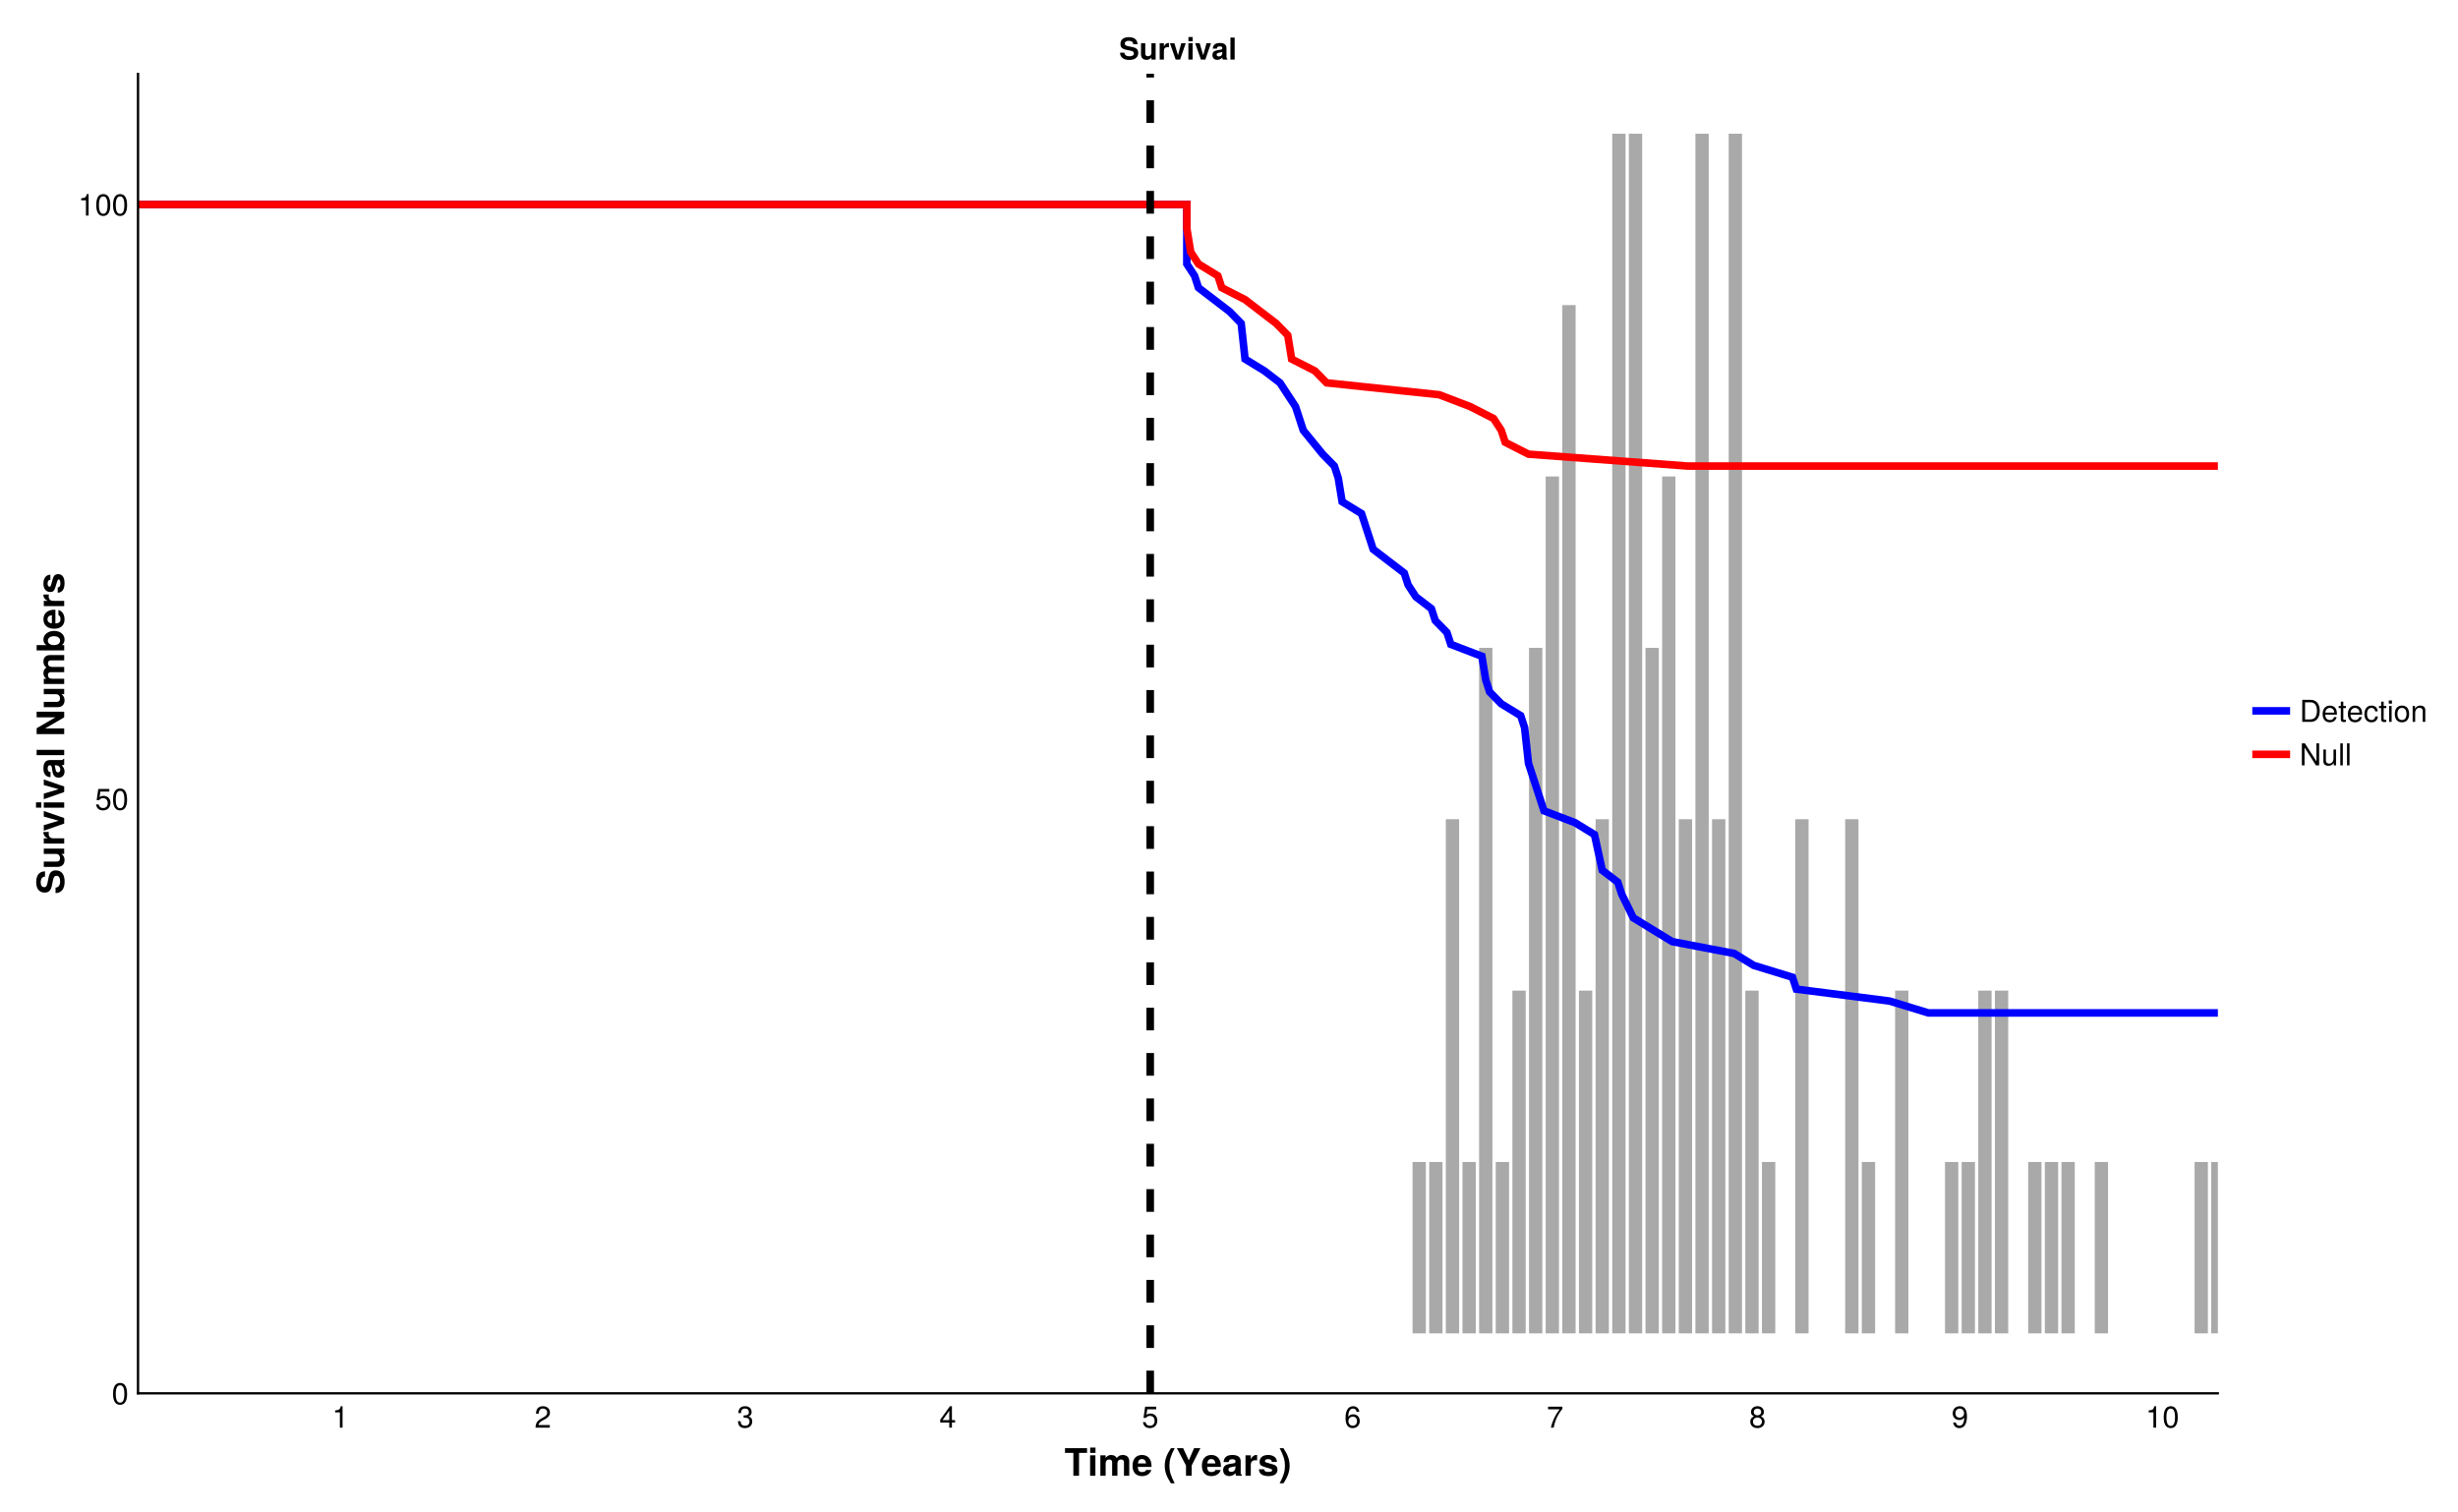<?xml version="1.0" encoding="UTF-8"?>
<svg xmlns="http://www.w3.org/2000/svg" xmlns:xlink="http://www.w3.org/1999/xlink" width="1300" height="800" viewBox="0 0 1300 800">
<defs>
<g>
<g id="glyph-0-0-410010c7">
<path d="M 11.953 -12.078 C 11.953 -12.078 7.703 -12.078 7.703 -12.078 C 7.703 -12.078 7.703 0 7.703 0 C 7.703 0 4.703 0 4.703 0 C 4.703 0 4.703 -12.078 4.703 -12.078 C 4.703 -12.078 0.281 -12.078 0.281 -12.078 C 0.281 -12.078 0.281 -14.578 0.281 -14.578 C 0.281 -14.578 11.953 -14.578 11.953 -14.578 C 11.953 -14.578 11.953 -12.078 11.953 -12.078 Z M 11.953 -12.078 "/>
</g>
<g id="glyph-0-1-410010c7">
<path d="M 4.141 0 C 4.141 0 1.344 0 1.344 0 C 1.344 0 1.344 -10.797 1.344 -10.797 C 1.344 -10.797 4.141 -10.797 4.141 -10.797 C 4.141 -10.797 4.141 0 4.141 0 Z M 4.188 -12.094 C 4.188 -12.094 1.375 -12.094 1.375 -12.094 C 1.375 -12.094 1.375 -14.906 1.375 -14.906 C 1.375 -14.906 4.188 -14.906 4.188 -14.906 C 4.188 -14.906 4.188 -12.094 4.188 -12.094 Z M 4.188 -12.094 "/>
</g>
<g id="glyph-0-2-410010c7">
<path d="M 16.484 0 C 16.484 0 13.688 0 13.688 0 C 13.688 0 13.688 -7.203 13.688 -7.203 C 13.688 -8.062 13.094 -8.594 12.156 -8.594 C 10.953 -8.594 10.234 -7.797 10.234 -6.484 C 10.234 -6.484 10.234 0 10.234 0 C 10.234 0 7.438 0 7.438 0 C 7.438 0 7.438 -7.203 7.438 -7.203 C 7.438 -8.062 6.859 -8.594 5.922 -8.594 C 4.719 -8.594 4 -7.797 4 -6.484 C 4 -6.484 4 0 4 0 C 4 0 1.203 0 1.203 0 C 1.203 0 1.203 -10.797 1.203 -10.797 C 1.203 -10.797 3.984 -10.797 3.984 -10.797 C 3.984 -10.797 3.984 -9.453 3.984 -9.453 C 4.906 -10.562 5.703 -10.984 6.938 -10.984 C 8.281 -10.984 9.359 -10.406 9.875 -9.375 C 10.719 -10.5 11.688 -10.984 13.047 -10.984 C 15.203 -10.984 16.484 -9.734 16.484 -7.641 C 16.484 -7.641 16.484 0 16.484 0 Z M 16.484 0 "/>
</g>
<g id="glyph-0-3-410010c7">
<path d="M 10.5 -5 C 10.5 -5 10.484 -4.656 10.484 -4.656 C 10.484 -4.656 3.234 -4.656 3.234 -4.656 C 3.312 -2.562 4.156 -1.953 5.484 -1.953 C 6.5 -1.953 7.375 -2.266 7.625 -3.047 C 7.625 -3.047 10.375 -3.047 10.375 -3.047 C 9.766 -0.922 7.797 0.188 5.375 0.188 C 2.312 0.188 0.438 -1.797 0.438 -5.266 C 0.438 -8.875 2.344 -10.984 5.438 -10.984 C 8.625 -10.984 10.5 -8.719 10.5 -5 Z M 7.578 -6.516 C 7.438 -8.062 6.594 -8.844 5.406 -8.844 C 4.156 -8.844 3.453 -8.016 3.281 -6.516 C 3.281 -6.516 7.578 -6.516 7.578 -6.516 Z M 7.578 -6.516 "/>
</g>
<g id="glyph-0-4-410010c7">
</g>
<g id="glyph-0-5-410010c7">
<path d="M 6.062 4 C 6.062 4 4.062 4 4.062 4 C 1.766 0.547 0.797 -2.219 0.797 -5.297 C 0.797 -8.359 1.766 -11.125 4.062 -14.578 C 4.062 -14.578 6.062 -14.578 6.062 -14.578 C 3.938 -10.5 3.266 -8.219 3.266 -5.297 C 3.266 -2.359 3.938 -0.125 6.062 4 Z M 6.062 4 "/>
</g>
<g id="glyph-0-6-410010c7">
<path d="M 13 -14.578 C 13 -14.578 8.375 -5.406 8.375 -5.406 C 8.375 -5.406 8.375 0 8.375 0 C 8.375 0 5.375 0 5.375 0 C 5.375 0 5.375 -5.406 5.375 -5.406 C 5.375 -5.406 0.547 -14.578 0.547 -14.578 C 0.547 -14.578 3.875 -14.578 3.875 -14.578 C 3.875 -14.578 6.859 -8.141 6.859 -8.141 C 6.859 -8.141 9.641 -14.578 9.641 -14.578 C 9.641 -14.578 13 -14.578 13 -14.578 Z M 13 -14.578 "/>
</g>
<g id="glyph-0-7-410010c7">
<path d="M 7.406 -8.125 C 7.016 -8.188 6.812 -8.203 6.516 -8.203 C 4.875 -8.203 4.062 -7.375 4.062 -5.734 C 4.062 -5.734 4.062 0 4.062 0 C 4.062 0 1.266 0 1.266 0 C 1.266 0 1.266 -10.797 1.266 -10.797 C 1.266 -10.797 4.062 -10.797 4.062 -10.797 C 4.062 -10.797 4.062 -8.688 4.062 -8.688 C 4.656 -10.141 5.781 -10.984 7.062 -10.984 C 7.141 -10.984 7.234 -10.984 7.406 -10.953 C 7.406 -10.953 7.406 -8.125 7.406 -8.125 Z M 7.406 -8.125 "/>
</g>
<g id="glyph-0-8-410010c7">
<path d="M 10.406 -3.203 C 10.406 -1.016 8.719 0.188 5.688 0.188 C 2.406 0.188 0.656 -1.062 0.578 -3.422 C 0.578 -3.422 3.312 -3.422 3.312 -3.422 C 3.562 -2.266 4.234 -2.016 5.516 -2.016 C 6.812 -2.016 7.594 -2.281 7.594 -2.938 C 7.594 -3.234 7.359 -3.453 6.656 -3.688 C 6.656 -3.688 3.312 -4.719 3.312 -4.719 C 1.312 -5.344 0.953 -6.062 0.953 -7.375 C 0.953 -9.594 2.656 -10.984 5.406 -10.984 C 8.297 -10.984 10.062 -9.594 10.094 -7.312 C 10.094 -7.312 7.406 -7.312 7.406 -7.312 C 7.375 -8.297 6.719 -8.781 5.375 -8.781 C 4.406 -8.781 3.766 -8.375 3.766 -7.781 C 3.766 -7.344 3.953 -7.156 4.734 -6.938 C 4.734 -6.938 8.281 -5.922 8.281 -5.922 C 9.703 -5.5 10.406 -4.578 10.406 -3.344 C 10.406 -3.344 10.406 -3.203 10.406 -3.203 Z M 10.406 -3.203 "/>
</g>
<g id="glyph-0-9-410010c7">
<path d="M 5.703 -5.281 C 5.703 -2.219 4.734 0.547 2.438 4 C 2.438 4 0.438 4 0.438 4 C 2.562 -0.078 3.234 -2.359 3.234 -5.281 C 3.234 -8.219 2.562 -10.453 0.438 -14.578 C 0.438 -14.578 2.438 -14.578 2.438 -14.578 C 4.734 -11.125 5.703 -8.359 5.703 -5.281 Z M 5.703 -5.281 "/>
</g>
<g id="glyph-1-0-410010c7">
<path d="M 10.484 0 C 10.484 0 7.438 0 7.438 0 C 7.188 -0.312 7.125 -0.797 7.125 -1.359 C 6.141 -0.344 5.047 0.188 3.844 0.188 C 2.047 0.188 0.562 -0.812 0.562 -2.922 C 0.562 -4.875 1.594 -5.797 3.734 -6.188 C 3.734 -6.188 4.859 -6.375 4.859 -6.375 C 6.266 -6.625 7.094 -6.5 7.094 -7.641 C 7.094 -8.359 6.562 -8.719 5.484 -8.719 C 4.094 -8.719 3.641 -8.359 3.5 -7.234 C 3.5 -7.234 0.797 -7.234 0.797 -7.234 C 0.984 -9.734 2.5 -10.984 5.422 -10.984 C 8.344 -10.984 9.844 -9.859 9.844 -7.656 C 9.844 -7.656 9.844 -1.656 9.844 -1.656 C 9.844 -1.094 9.984 -0.797 10.484 -0.344 C 10.484 -0.344 10.484 0 10.484 0 Z M 7.094 -4.625 C 7.094 -4.625 7.094 -5.094 7.094 -5.094 C 6.781 -4.938 6.656 -4.906 5.922 -4.766 C 5.922 -4.766 4.953 -4.578 4.953 -4.578 C 3.797 -4.359 3.359 -4.062 3.359 -3.234 C 3.359 -2.438 3.938 -2.078 4.875 -2.078 C 6.297 -2.078 7.094 -3 7.094 -4.625 Z M 7.094 -4.625 "/>
</g>
<g id="glyph-2-0-410010c7">
<path d="M 5.547 0 C 5.547 0 4.141 0 4.141 0 C 4.141 0 4.141 -8.078 4.141 -8.078 C 4.141 -8.078 1.625 -8.078 1.625 -8.078 C 1.625 -8.078 1.625 -9.094 1.625 -9.094 C 3.812 -9.359 4.125 -9.594 4.625 -11.344 C 4.625 -11.344 5.547 -11.344 5.547 -11.344 C 5.547 -11.344 5.547 0 5.547 0 Z M 5.547 0 "/>
</g>
<g id="glyph-3-0-410010c7">
<path d="M 8.172 -8.016 C 8.172 -6.625 7.359 -5.438 5.781 -4.594 C 5.781 -4.594 4.172 -3.734 4.172 -3.734 C 2.781 -2.906 2.266 -2.312 2.125 -1.391 C 2.125 -1.391 8.094 -1.391 8.094 -1.391 C 8.094 -1.391 8.094 0 8.094 0 C 8.094 0 0.547 0 0.547 0 C 0.672 -2.5 1.359 -3.562 3.734 -4.906 C 3.734 -4.906 5.203 -5.75 5.203 -5.75 C 6.203 -6.312 6.734 -7.094 6.734 -7.984 C 6.734 -9.203 5.781 -10.109 4.5 -10.109 C 3.109 -10.109 2.312 -9.312 2.203 -7.406 C 2.203 -7.406 0.797 -7.406 0.797 -7.406 C 0.875 -10.156 2.219 -11.344 4.547 -11.344 C 6.688 -11.344 8.172 -9.938 8.172 -8.016 Z M 8.172 -8.016 "/>
</g>
<g id="glyph-3-1-410010c7">
<path d="M 8.094 -3.297 C 8.094 -1.156 6.594 0.234 4.25 0.234 C 1.938 0.234 0.688 -0.891 0.516 -3.422 C 0.516 -3.422 1.922 -3.422 1.922 -3.422 C 2.016 -1.781 2.766 -1.016 4.297 -1.016 C 5.781 -1.016 6.656 -1.859 6.656 -3.281 C 6.656 -4.547 5.859 -5.281 4.297 -5.281 C 4.297 -5.281 3.531 -5.281 3.531 -5.281 C 3.531 -5.281 3.531 -6.469 3.531 -6.469 C 5.797 -6.469 6.312 -6.953 6.312 -8.172 C 6.312 -9.375 5.562 -10.109 4.312 -10.109 C 2.875 -10.109 2.188 -9.359 2.156 -7.688 C 2.156 -7.688 0.75 -7.688 0.75 -7.688 C 0.797 -10.094 2.016 -11.344 4.297 -11.344 C 6.469 -11.344 7.766 -10.172 7.766 -8.219 C 7.766 -7.094 7.234 -6.359 6.172 -5.938 C 7.531 -5.469 8.094 -4.672 8.094 -3.297 Z M 8.094 -3.297 "/>
</g>
<g id="glyph-4-0-410010c7">
<path d="M 8.312 -2.719 C 8.312 -2.719 6.641 -2.719 6.641 -2.719 C 6.641 -2.719 6.641 0 6.641 0 C 6.641 0 5.234 0 5.234 0 C 5.234 0 5.234 -2.719 5.234 -2.719 C 5.234 -2.719 0.453 -2.719 0.453 -2.719 C 0.453 -2.719 0.453 -4.203 0.453 -4.203 C 0.453 -4.203 5.594 -11.344 5.594 -11.344 C 5.594 -11.344 6.641 -11.344 6.641 -11.344 C 6.641 -11.344 6.641 -3.984 6.641 -3.984 C 6.641 -3.984 8.312 -3.984 8.312 -3.984 C 8.312 -3.984 8.312 -2.719 8.312 -2.719 Z M 5.234 -3.984 C 5.234 -3.984 5.234 -8.938 5.234 -8.938 C 5.234 -8.938 1.688 -3.984 1.688 -3.984 C 1.688 -3.984 5.234 -3.984 5.234 -3.984 Z M 5.234 -3.984 "/>
</g>
<g id="glyph-4-1-410010c7">
<path d="M 8.203 -3.766 C 8.203 -1.359 6.609 0.234 4.312 0.234 C 2.297 0.234 1.031 -0.656 0.562 -2.906 C 0.562 -2.906 1.969 -2.906 1.969 -2.906 C 2.297 -1.625 3.062 -1.016 4.281 -1.016 C 5.828 -1.016 6.766 -1.938 6.766 -3.562 C 6.766 -5.25 5.812 -6.219 4.281 -6.219 C 3.406 -6.219 2.859 -5.953 2.203 -5.172 C 2.203 -5.172 0.906 -5.172 0.906 -5.172 C 0.906 -5.172 1.766 -11.109 1.766 -11.109 C 1.766 -11.109 7.609 -11.109 7.609 -11.109 C 7.609 -11.109 7.609 -9.719 7.609 -9.719 C 7.609 -9.719 2.891 -9.719 2.891 -9.719 C 2.891 -9.719 2.453 -6.781 2.453 -6.781 C 3.109 -7.266 3.75 -7.469 4.547 -7.469 C 6.719 -7.469 8.203 -6 8.203 -3.766 Z M 8.203 -3.766 "/>
</g>
<g id="glyph-4-2-410010c7">
<path d="M 8.141 -5.938 C 8.141 -2.016 6.719 0.234 4.062 0.234 C 2.344 0.234 1.125 -0.859 0.844 -2.719 C 0.844 -2.719 2.25 -2.719 2.25 -2.719 C 2.484 -1.625 3.172 -1.016 4.156 -1.016 C 5.781 -1.016 6.672 -2.547 6.688 -5.312 C 5.953 -4.438 5.172 -4.047 4.094 -4.047 C 2.047 -4.047 0.609 -5.469 0.609 -7.578 C 0.609 -9.812 2.156 -11.344 4.312 -11.344 C 6.906 -11.344 8.141 -9.484 8.141 -5.938 Z M 6.609 -7.609 C 6.609 -9.094 5.609 -10.109 4.297 -10.109 C 3.016 -10.109 2.047 -9.141 2.047 -7.703 C 2.047 -6.172 2.891 -5.297 4.25 -5.297 C 5.625 -5.297 6.609 -6.219 6.609 -7.609 Z M 6.609 -7.609 "/>
</g>
<g id="glyph-4-3-410010c7">
<path d="M 8.109 -5.453 C 8.109 -1.734 6.797 0.234 4.406 0.234 C 1.969 0.234 0.688 -1.734 0.688 -5.547 C 0.688 -9.359 1.953 -11.344 4.406 -11.344 C 6.859 -11.344 8.109 -9.391 8.109 -5.453 Z M 6.672 -5.578 C 6.672 -8.625 5.922 -10.094 4.406 -10.094 C 2.875 -10.094 2.125 -8.641 2.125 -5.531 C 2.125 -2.438 2.875 -0.922 4.375 -0.922 C 5.938 -0.922 6.672 -2.375 6.672 -5.578 Z M 6.672 -5.578 "/>
</g>
<g id="glyph-4-4-410010c7">
<path d="M 10.672 -5.844 C 10.672 -2.203 8.859 0 5.922 0 C 5.922 0 1.422 0 1.422 0 C 1.422 0 1.422 -11.656 1.422 -11.656 C 1.422 -11.656 5.922 -11.656 5.922 -11.656 C 8.875 -11.656 10.672 -9.453 10.672 -5.844 Z M 9.188 -5.828 C 9.188 -8.797 7.969 -10.359 5.656 -10.359 C 5.656 -10.359 2.906 -10.359 2.906 -10.359 C 2.906 -10.359 2.906 -1.312 2.906 -1.312 C 2.906 -1.312 5.656 -1.312 5.656 -1.312 C 7.969 -1.312 9.188 -2.875 9.188 -5.828 Z M 9.188 -5.828 "/>
</g>
<g id="glyph-4-5-410010c7">
<path d="M 8.203 -3.812 C 8.203 -3.812 2.031 -3.812 2.031 -3.812 C 2.062 -1.891 3.109 -0.984 4.5 -0.984 C 5.562 -0.984 6.312 -1.438 6.688 -2.547 C 6.688 -2.547 8.031 -2.547 8.031 -2.547 C 7.703 -0.844 6.375 0.234 4.453 0.234 C 2.094 0.234 0.641 -1.391 0.641 -4.141 C 0.641 -6.891 2.141 -8.625 4.484 -8.625 C 6.047 -8.625 7.328 -7.797 7.875 -6.422 C 8.109 -5.797 8.203 -5.031 8.203 -3.812 Z M 6.781 -4.984 C 6.781 -6.297 5.781 -7.391 4.469 -7.391 C 3.125 -7.391 2.172 -6.391 2.062 -4.891 C 2.062 -4.891 6.766 -4.891 6.766 -4.891 C 6.781 -4.922 6.781 -4.984 6.781 -4.984 Z M 6.781 -4.984 "/>
</g>
<g id="glyph-4-6-410010c7">
<path d="M 4.062 0 C 3.609 0.078 3.297 0.109 2.969 0.109 C 1.938 0.109 1.359 -0.375 1.359 -1.219 C 1.359 -1.219 1.359 -7.297 1.359 -7.297 C 1.359 -7.297 0.219 -7.297 0.219 -7.297 C 0.219 -7.297 0.219 -8.391 0.219 -8.391 C 0.219 -8.391 1.359 -8.391 1.359 -8.391 C 1.359 -8.391 1.359 -10.688 1.359 -10.688 C 1.359 -10.688 2.688 -10.688 2.688 -10.688 C 2.688 -10.688 2.688 -8.391 2.688 -8.391 C 2.688 -8.391 4.062 -8.391 4.062 -8.391 C 4.062 -8.391 4.062 -7.297 4.062 -7.297 C 4.062 -7.297 2.688 -7.297 2.688 -7.297 C 2.688 -7.297 2.688 -1.812 2.688 -1.812 C 2.688 -1.219 2.844 -1.062 3.422 -1.062 C 3.688 -1.062 3.891 -1.078 4.062 -1.125 C 4.062 -1.125 4.062 0 4.062 0 Z M 4.062 0 "/>
</g>
<g id="glyph-4-7-410010c7">
<path d="M 7.625 -2.875 C 7.469 -0.953 6.203 0.234 4.203 0.234 C 1.938 0.234 0.5 -1.406 0.5 -4.109 C 0.5 -6.891 1.969 -8.625 4.219 -8.625 C 6.094 -8.625 7.375 -7.609 7.531 -5.562 C 7.531 -5.562 6.188 -5.562 6.188 -5.562 C 6.031 -6.734 5.328 -7.391 4.203 -7.391 C 2.75 -7.391 1.891 -6.203 1.891 -4.109 C 1.891 -2.125 2.766 -0.984 4.234 -0.984 C 5.375 -0.984 6.062 -1.531 6.281 -2.875 C 6.281 -2.875 7.625 -2.875 7.625 -2.875 Z M 7.625 -2.875 "/>
</g>
<g id="glyph-4-8-410010c7">
<path d="M 2.453 0 C 2.453 0 1.125 0 1.125 0 C 1.125 0 1.125 -8.391 1.125 -8.391 C 1.125 -8.391 2.453 -8.391 2.453 -8.391 C 2.453 -8.391 2.453 0 2.453 0 Z M 2.625 -9.641 C 2.625 -9.641 0.953 -9.641 0.953 -9.641 C 0.953 -9.641 0.953 -11.312 0.953 -11.312 C 0.953 -11.312 2.625 -11.312 2.625 -11.312 C 2.625 -11.312 2.625 -9.641 2.625 -9.641 Z M 2.625 -9.641 "/>
</g>
<g id="glyph-4-9-410010c7">
<path d="M 8.156 -4.125 C 8.156 -1.375 6.719 0.234 4.375 0.234 C 1.984 0.234 0.578 -1.375 0.578 -4.188 C 0.578 -7.016 2 -8.625 4.359 -8.625 C 6.766 -8.625 8.156 -7.031 8.156 -4.125 Z M 6.766 -4.141 C 6.766 -6.219 5.875 -7.391 4.375 -7.391 C 2.875 -7.391 1.969 -6.203 1.969 -4.188 C 1.969 -2.156 2.875 -0.984 4.375 -0.984 C 5.844 -0.984 6.766 -2.172 6.766 -4.141 Z M 6.766 -4.141 "/>
</g>
<g id="glyph-4-10-410010c7">
<path d="M 7.797 0 C 7.797 0 6.469 0 6.469 0 C 6.469 0 6.469 -5.812 6.469 -5.812 C 6.469 -6.812 5.797 -7.453 4.734 -7.453 C 3.375 -7.453 2.453 -6.344 2.453 -4.625 C 2.453 -4.625 2.453 0 2.453 0 C 2.453 0 1.125 0 1.125 0 C 1.125 0 1.125 -8.391 1.125 -8.391 C 1.125 -8.391 2.359 -8.391 2.359 -8.391 C 2.359 -8.391 2.359 -6.969 2.359 -6.969 C 3.094 -8.141 3.891 -8.625 5.141 -8.625 C 6.75 -8.625 7.797 -7.734 7.797 -6.344 C 7.797 -6.344 7.797 0 7.797 0 Z M 7.797 0 "/>
</g>
<g id="glyph-5-0-410010c7">
<path d="M 8.203 -3.516 C 8.203 -1.297 6.656 0.234 4.5 0.234 C 1.906 0.234 0.688 -1.625 0.688 -5.172 C 0.688 -9.125 2.109 -11.344 4.75 -11.344 C 6.484 -11.344 7.703 -10.234 7.969 -8.391 C 7.969 -8.391 6.562 -8.391 6.562 -8.391 C 6.344 -9.469 5.641 -10.094 4.656 -10.094 C 3.047 -10.094 2.141 -8.562 2.125 -5.797 C 2.734 -6.625 3.609 -7.062 4.734 -7.062 C 6.766 -7.062 8.203 -5.625 8.203 -3.516 Z M 6.766 -3.406 C 6.766 -4.922 5.922 -5.812 4.562 -5.812 C 3.172 -5.812 2.203 -4.891 2.203 -3.484 C 2.203 -2.031 3.203 -1.016 4.516 -1.016 C 5.812 -1.016 6.766 -1.984 6.766 -3.406 Z M 6.766 -3.406 "/>
</g>
<g id="glyph-6-0-410010c7">
<path d="M 8.312 -9.922 C 5.938 -7.094 4.344 -3.656 3.719 0 C 3.719 0 2.203 0 2.203 0 C 3.016 -3.547 4.609 -6.859 6.859 -9.719 C 6.859 -9.719 0.734 -9.719 0.734 -9.719 C 0.734 -9.719 0.734 -11.109 0.734 -11.109 C 0.734 -11.109 8.312 -11.109 8.312 -11.109 C 8.312 -11.109 8.312 -9.922 8.312 -9.922 Z M 8.312 -9.922 "/>
</g>
<g id="glyph-6-1-410010c7">
<path d="M 8.203 -3.203 C 8.203 -1.141 6.641 0.234 4.406 0.234 C 2.156 0.234 0.594 -1.141 0.594 -3.219 C 0.594 -4.469 1.234 -5.344 2.531 -5.969 C 1.375 -6.688 0.984 -7.266 0.984 -8.312 C 0.984 -10.094 2.406 -11.344 4.406 -11.344 C 6.422 -11.344 7.812 -10.094 7.812 -8.312 C 7.812 -7.25 7.422 -6.672 6.25 -5.969 C 7.562 -5.344 8.203 -4.469 8.203 -3.203 Z M 6.375 -8.281 C 6.375 -9.391 5.594 -10.094 4.406 -10.094 C 3.219 -10.094 2.438 -9.391 2.438 -8.297 C 2.438 -7.234 3.219 -6.531 4.406 -6.531 C 5.578 -6.531 6.375 -7.234 6.375 -8.281 Z M 6.766 -3.188 C 6.766 -4.516 5.812 -5.344 4.406 -5.344 C 2.984 -5.344 2.031 -4.516 2.031 -3.188 C 2.031 -1.859 2.984 -1.016 4.375 -1.016 C 5.812 -1.016 6.766 -1.844 6.766 -3.188 Z M 6.766 -3.188 "/>
</g>
<g id="glyph-7-0-410010c7">
<path d="M 5.547 0 C 5.547 0 4.141 0 4.141 0 C 4.141 0 4.141 -8.078 4.141 -8.078 C 4.141 -8.078 1.625 -8.078 1.625 -8.078 C 1.625 -8.078 1.625 -9.094 1.625 -9.094 C 3.812 -9.359 4.125 -9.594 4.625 -11.344 C 4.625 -11.344 5.547 -11.344 5.547 -11.344 C 5.547 -11.344 5.547 0 5.547 0 Z M 5.547 0 "/>
</g>
<g id="glyph-8-0-410010c7">
<path d="M -4.375 -12.656 C -1.422 -12.656 0.234 -10.438 0.234 -6.688 C 0.234 -2.953 -1.453 -0.641 -4.578 -0.641 C -4.578 -0.641 -4.578 -3.562 -4.578 -3.562 C -3.016 -3.562 -2.156 -4.797 -2.156 -6.844 C -2.156 -8.656 -2.797 -9.781 -4.016 -9.781 C -5.203 -9.781 -5.625 -9.047 -6.016 -7.047 C -6.016 -7.047 -6.422 -5 -6.422 -5 C -7 -2.047 -8.062 -0.906 -10.344 -0.906 C -13.188 -0.906 -14.812 -2.922 -14.812 -6.422 C -14.812 -9.984 -13.219 -12.141 -10.141 -12.141 C -10.141 -12.141 -10.141 -9.344 -10.141 -9.344 C -11.625 -9.344 -12.422 -8.188 -12.422 -6.281 C -12.422 -4.734 -11.719 -3.766 -10.625 -3.766 C -9.562 -3.766 -9.141 -4.375 -8.719 -6.516 C -8.719 -6.516 -8.281 -8.797 -8.281 -8.797 C -7.766 -11.5 -6.688 -12.656 -4.375 -12.656 Z M -4.375 -12.656 "/>
</g>
<g id="glyph-8-1-410010c7">
<path d="M 0 -10.812 C 0 -10.812 0 -8.016 0 -8.016 C 0 -8.016 -1.422 -8.016 -1.422 -8.016 C -0.359 -7.219 0.188 -6.234 0.188 -4.781 C 0.188 -2.484 -1.188 -1.156 -3.562 -1.156 C -3.562 -1.156 -10.797 -1.156 -10.797 -1.156 C -10.797 -1.156 -10.797 -3.953 -10.797 -3.953 C -10.797 -3.953 -4.141 -3.953 -4.141 -3.953 C -2.844 -3.953 -2.203 -4.562 -2.203 -5.766 C -2.203 -7.125 -3.047 -8.016 -4.312 -8.016 C -4.312 -8.016 -10.797 -8.016 -10.797 -8.016 C -10.797 -8.016 -10.797 -10.812 -10.797 -10.812 C -10.797 -10.812 0 -10.812 0 -10.812 Z M 0 -10.812 "/>
</g>
<g id="glyph-8-2-410010c7">
<path d="M -8.125 -7.406 C -8.188 -7.016 -8.203 -6.812 -8.203 -6.516 C -8.203 -4.875 -7.375 -4.062 -5.734 -4.062 C -5.734 -4.062 0 -4.062 0 -4.062 C 0 -4.062 0 -1.266 0 -1.266 C 0 -1.266 -10.797 -1.266 -10.797 -1.266 C -10.797 -1.266 -10.797 -4.062 -10.797 -4.062 C -10.797 -4.062 -8.688 -4.062 -8.688 -4.062 C -10.141 -4.656 -10.984 -5.781 -10.984 -7.062 C -10.984 -7.141 -10.984 -7.234 -10.953 -7.406 C -10.953 -7.406 -8.125 -7.406 -8.125 -7.406 Z M -8.125 -7.406 "/>
</g>
<g id="glyph-8-3-410010c7">
<path d="M -3.203 -10.406 C -1.016 -10.406 0.188 -8.719 0.188 -5.688 C 0.188 -2.406 -1.062 -0.656 -3.422 -0.578 C -3.422 -0.578 -3.422 -3.312 -3.422 -3.312 C -2.266 -3.562 -2.016 -4.234 -2.016 -5.516 C -2.016 -6.812 -2.281 -7.594 -2.938 -7.594 C -3.234 -7.594 -3.453 -7.359 -3.688 -6.656 C -3.688 -6.656 -4.719 -3.312 -4.719 -3.312 C -5.344 -1.312 -6.062 -0.953 -7.375 -0.953 C -9.594 -0.953 -10.984 -2.656 -10.984 -5.406 C -10.984 -8.297 -9.594 -10.062 -7.312 -10.094 C -7.312 -10.094 -7.312 -7.406 -7.312 -7.406 C -8.297 -7.375 -8.781 -6.719 -8.781 -5.375 C -8.781 -4.406 -8.375 -3.766 -7.781 -3.766 C -7.344 -3.766 -7.156 -3.953 -6.938 -4.734 C -6.938 -4.734 -5.922 -8.281 -5.922 -8.281 C -5.5 -9.703 -4.578 -10.406 -3.344 -10.406 C -3.344 -10.406 -3.203 -10.406 -3.203 -10.406 Z M -3.203 -10.406 "/>
</g>
<g id="glyph-9-0-410010c7">
<path d="M -10.797 -10.719 C -10.797 -10.719 0 -7 0 -7 C 0 -7 0 -4.062 0 -4.062 C 0 -4.062 -10.797 -0.281 -10.797 -0.281 C -10.797 -0.281 -10.797 -3.234 -10.797 -3.234 C -10.797 -3.234 -2.906 -5.578 -2.906 -5.578 C -2.906 -5.578 -10.797 -7.766 -10.797 -7.766 C -10.797 -7.766 -10.797 -10.719 -10.797 -10.719 Z M -10.797 -10.719 "/>
</g>
<g id="glyph-9-1-410010c7">
<path d="M 0 -4.141 C 0 -4.141 0 -1.344 0 -1.344 C 0 -1.344 -10.797 -1.344 -10.797 -1.344 C -10.797 -1.344 -10.797 -4.141 -10.797 -4.141 C -10.797 -4.141 0 -4.141 0 -4.141 Z M -12.094 -4.188 C -12.094 -4.188 -12.094 -1.375 -12.094 -1.375 C -12.094 -1.375 -14.906 -1.375 -14.906 -1.375 C -14.906 -1.375 -14.906 -4.188 -14.906 -4.188 C -14.906 -4.188 -12.094 -4.188 -12.094 -4.188 Z M -12.094 -4.188 "/>
</g>
<g id="glyph-10-0-410010c7">
<path d="M -10.797 -10.719 C -10.797 -10.719 0 -7 0 -7 C 0 -7 0 -4.062 0 -4.062 C 0 -4.062 -10.797 -0.281 -10.797 -0.281 C -10.797 -0.281 -10.797 -3.234 -10.797 -3.234 C -10.797 -3.234 -2.906 -5.578 -2.906 -5.578 C -2.906 -5.578 -10.797 -7.766 -10.797 -7.766 C -10.797 -7.766 -10.797 -10.719 -10.797 -10.719 Z M -10.797 -10.719 "/>
</g>
<g id="glyph-11-0-410010c7">
<path d="M 0 -10.484 C 0 -10.484 0 -7.438 0 -7.438 C -0.312 -7.188 -0.797 -7.125 -1.359 -7.125 C -0.344 -6.141 0.188 -5.047 0.188 -3.844 C 0.188 -2.047 -0.812 -0.562 -2.922 -0.562 C -4.875 -0.562 -5.797 -1.594 -6.188 -3.734 C -6.188 -3.734 -6.375 -4.859 -6.375 -4.859 C -6.625 -6.266 -6.5 -7.094 -7.641 -7.094 C -8.359 -7.094 -8.719 -6.562 -8.719 -5.484 C -8.719 -4.094 -8.359 -3.641 -7.234 -3.5 C -7.234 -3.5 -7.234 -0.797 -7.234 -0.797 C -9.734 -0.984 -10.984 -2.5 -10.984 -5.422 C -10.984 -8.344 -9.859 -9.844 -7.656 -9.844 C -7.656 -9.844 -1.656 -9.844 -1.656 -9.844 C -1.094 -9.844 -0.797 -9.984 -0.344 -10.484 C -0.344 -10.484 0 -10.484 0 -10.484 Z M -4.625 -7.094 C -4.625 -7.094 -5.094 -7.094 -5.094 -7.094 C -4.938 -6.781 -4.906 -6.656 -4.766 -5.922 C -4.766 -5.922 -4.578 -4.953 -4.578 -4.953 C -4.359 -3.797 -4.062 -3.359 -3.234 -3.359 C -2.438 -3.359 -2.078 -3.938 -2.078 -4.875 C -2.078 -6.297 -3 -7.094 -4.625 -7.094 Z M -4.625 -7.094 "/>
</g>
<g id="glyph-12-0-410010c7">
<path d="M 0 -4.141 C 0 -4.141 0 -1.344 0 -1.344 C 0 -1.344 -14.578 -1.344 -14.578 -1.344 C -14.578 -1.344 -14.578 -4.141 -14.578 -4.141 C -14.578 -4.141 0 -4.141 0 -4.141 Z M 0 -4.141 "/>
</g>
<g id="glyph-12-1-410010c7">
</g>
<g id="glyph-12-2-410010c7">
<path d="M 0 -13.219 C 0 -13.219 0 -10.219 0 -10.219 C 0 -10.219 -10.078 -4.359 -10.078 -4.359 C -10.078 -4.359 0 -4.359 0 -4.359 C 0 -4.359 0 -1.359 0 -1.359 C 0 -1.359 -14.578 -1.359 -14.578 -1.359 C -14.578 -1.359 -14.578 -4.438 -14.578 -4.438 C -14.578 -4.438 -4.656 -10.219 -4.656 -10.219 C -4.656 -10.219 -14.578 -10.219 -14.578 -10.219 C -14.578 -10.219 -14.578 -13.219 -14.578 -13.219 C -14.578 -13.219 0 -13.219 0 -13.219 Z M 0 -13.219 "/>
</g>
<g id="glyph-12-3-410010c7">
<path d="M 0 -10.812 C 0 -10.812 0 -8.016 0 -8.016 C 0 -8.016 -1.422 -8.016 -1.422 -8.016 C -0.359 -7.219 0.188 -6.234 0.188 -4.781 C 0.188 -2.484 -1.188 -1.156 -3.562 -1.156 C -3.562 -1.156 -10.797 -1.156 -10.797 -1.156 C -10.797 -1.156 -10.797 -3.953 -10.797 -3.953 C -10.797 -3.953 -4.141 -3.953 -4.141 -3.953 C -2.844 -3.953 -2.203 -4.562 -2.203 -5.766 C -2.203 -7.125 -3.047 -8.016 -4.312 -8.016 C -4.312 -8.016 -10.797 -8.016 -10.797 -8.016 C -10.797 -8.016 -10.797 -10.812 -10.797 -10.812 C -10.797 -10.812 0 -10.812 0 -10.812 Z M 0 -10.812 "/>
</g>
<g id="glyph-12-4-410010c7">
<path d="M 0 -16.484 C 0 -16.484 0 -13.688 0 -13.688 C 0 -13.688 -7.203 -13.688 -7.203 -13.688 C -8.062 -13.688 -8.594 -13.094 -8.594 -12.156 C -8.594 -10.953 -7.797 -10.234 -6.484 -10.234 C -6.484 -10.234 0 -10.234 0 -10.234 C 0 -10.234 0 -7.438 0 -7.438 C 0 -7.438 -7.203 -7.438 -7.203 -7.438 C -8.062 -7.438 -8.594 -6.859 -8.594 -5.922 C -8.594 -4.719 -7.797 -4 -6.484 -4 C -6.484 -4 0 -4 0 -4 C 0 -4 0 -1.203 0 -1.203 C 0 -1.203 -10.797 -1.203 -10.797 -1.203 C -10.797 -1.203 -10.797 -3.984 -10.797 -3.984 C -10.797 -3.984 -9.453 -3.984 -9.453 -3.984 C -10.562 -4.906 -10.984 -5.703 -10.984 -6.938 C -10.984 -8.281 -10.406 -9.359 -9.375 -9.875 C -10.5 -10.719 -10.984 -11.688 -10.984 -13.047 C -10.984 -15.203 -9.734 -16.484 -7.641 -16.484 C -7.641 -16.484 0 -16.484 0 -16.484 Z M 0 -16.484 "/>
</g>
<g id="glyph-12-5-410010c7">
<path d="M -5.266 -11.5 C -2 -11.5 0.188 -9.547 0.188 -6.953 C 0.188 -5.594 -0.312 -4.656 -1.234 -3.984 C -1.234 -3.984 0 -3.984 0 -3.984 C 0 -3.984 0 -1.188 0 -1.188 C 0 -1.188 -14.578 -1.188 -14.578 -1.188 C -14.578 -1.188 -14.578 -3.984 -14.578 -3.984 C -14.578 -3.984 -9.406 -3.984 -9.406 -3.984 C -10.484 -4.656 -10.984 -5.625 -10.984 -6.953 C -10.984 -9.797 -8.312 -11.5 -5.266 -11.5 Z M -5.375 -8.703 C -7.375 -8.703 -8.641 -7.719 -8.641 -6.344 C -8.641 -4.938 -7.406 -3.984 -5.438 -3.984 C -3.375 -3.984 -2.156 -4.922 -2.156 -6.344 C -2.156 -7.719 -3.422 -8.703 -5.375 -8.703 Z M -5.375 -8.703 "/>
</g>
<g id="glyph-12-6-410010c7">
<path d="M -5 -10.5 C -5 -10.5 -4.656 -10.484 -4.656 -10.484 C -4.656 -10.484 -4.656 -3.234 -4.656 -3.234 C -2.562 -3.312 -1.953 -4.156 -1.953 -5.484 C -1.953 -6.5 -2.266 -7.375 -3.047 -7.625 C -3.047 -7.625 -3.047 -10.375 -3.047 -10.375 C -0.922 -9.766 0.188 -7.797 0.188 -5.375 C 0.188 -2.312 -1.797 -0.438 -5.266 -0.438 C -8.875 -0.438 -10.984 -2.344 -10.984 -5.438 C -10.984 -8.625 -8.719 -10.5 -5 -10.5 Z M -6.516 -7.578 C -8.062 -7.438 -8.844 -6.594 -8.844 -5.406 C -8.844 -4.156 -8.016 -3.453 -6.516 -3.281 C -6.516 -3.281 -6.516 -7.578 -6.516 -7.578 Z M -6.516 -7.578 "/>
</g>
<g id="glyph-12-7-410010c7">
<path d="M -8.125 -7.406 C -8.188 -7.016 -8.203 -6.812 -8.203 -6.516 C -8.203 -4.875 -7.375 -4.062 -5.734 -4.062 C -5.734 -4.062 0 -4.062 0 -4.062 C 0 -4.062 0 -1.266 0 -1.266 C 0 -1.266 -10.797 -1.266 -10.797 -1.266 C -10.797 -1.266 -10.797 -4.062 -10.797 -4.062 C -10.797 -4.062 -8.688 -4.062 -8.688 -4.062 C -10.141 -4.656 -10.984 -5.781 -10.984 -7.062 C -10.984 -7.141 -10.984 -7.234 -10.953 -7.406 C -10.953 -7.406 -8.125 -7.406 -8.125 -7.406 Z M -8.125 -7.406 "/>
</g>
<g id="glyph-13-0-410010c7">
<path d="M 8.109 -5.453 C 8.109 -1.734 6.797 0.234 4.406 0.234 C 1.969 0.234 0.688 -1.734 0.688 -5.547 C 0.688 -9.359 1.953 -11.344 4.406 -11.344 C 6.859 -11.344 8.109 -9.391 8.109 -5.453 Z M 6.672 -5.578 C 6.672 -8.625 5.922 -10.094 4.406 -10.094 C 2.875 -10.094 2.125 -8.641 2.125 -5.531 C 2.125 -2.438 2.875 -0.922 4.375 -0.922 C 5.938 -0.922 6.672 -2.375 6.672 -5.578 Z M 6.672 -5.578 "/>
</g>
<g id="glyph-14-0-410010c7">
<path d="M 8.203 -3.766 C 8.203 -1.359 6.609 0.234 4.312 0.234 C 2.297 0.234 1.031 -0.656 0.562 -2.906 C 0.562 -2.906 1.969 -2.906 1.969 -2.906 C 2.297 -1.625 3.062 -1.016 4.281 -1.016 C 5.828 -1.016 6.766 -1.938 6.766 -3.562 C 6.766 -5.25 5.812 -6.219 4.281 -6.219 C 3.406 -6.219 2.859 -5.953 2.203 -5.172 C 2.203 -5.172 0.906 -5.172 0.906 -5.172 C 0.906 -5.172 1.766 -11.109 1.766 -11.109 C 1.766 -11.109 7.609 -11.109 7.609 -11.109 C 7.609 -11.109 7.609 -9.719 7.609 -9.719 C 7.609 -9.719 2.891 -9.719 2.891 -9.719 C 2.891 -9.719 2.453 -6.781 2.453 -6.781 C 3.109 -7.266 3.75 -7.469 4.547 -7.469 C 6.719 -7.469 8.203 -6 8.203 -3.766 Z M 8.203 -3.766 "/>
</g>
<g id="glyph-15-0-410010c7">
<path d="M 8.109 -5.453 C 8.109 -1.734 6.797 0.234 4.406 0.234 C 1.969 0.234 0.688 -1.734 0.688 -5.547 C 0.688 -9.359 1.953 -11.344 4.406 -11.344 C 6.859 -11.344 8.109 -9.391 8.109 -5.453 Z M 6.672 -5.578 C 6.672 -8.625 5.922 -10.094 4.406 -10.094 C 2.875 -10.094 2.125 -8.641 2.125 -5.531 C 2.125 -2.438 2.875 -0.922 4.375 -0.922 C 5.938 -0.922 6.672 -2.375 6.672 -5.578 Z M 6.672 -5.578 "/>
</g>
<g id="glyph-16-0-410010c7">
<path d="M 5.547 0 C 5.547 0 4.141 0 4.141 0 C 4.141 0 4.141 -8.078 4.141 -8.078 C 4.141 -8.078 1.625 -8.078 1.625 -8.078 C 1.625 -8.078 1.625 -9.094 1.625 -9.094 C 3.812 -9.359 4.125 -9.594 4.625 -11.344 C 4.625 -11.344 5.547 -11.344 5.547 -11.344 C 5.547 -11.344 5.547 0 5.547 0 Z M 5.547 0 "/>
</g>
<g id="glyph-17-0-410010c7">
<path d="M 8.109 -5.453 C 8.109 -1.734 6.797 0.234 4.406 0.234 C 1.969 0.234 0.688 -1.734 0.688 -5.547 C 0.688 -9.359 1.953 -11.344 4.406 -11.344 C 6.859 -11.344 8.109 -9.391 8.109 -5.453 Z M 6.672 -5.578 C 6.672 -8.625 5.922 -10.094 4.406 -10.094 C 2.875 -10.094 2.125 -8.641 2.125 -5.531 C 2.125 -2.438 2.875 -0.922 4.375 -0.922 C 5.938 -0.922 6.672 -2.375 6.672 -5.578 Z M 6.672 -5.578 "/>
</g>
<g id="glyph-18-0-410010c7">
<path d="M 8.109 -5.453 C 8.109 -1.734 6.797 0.234 4.406 0.234 C 1.969 0.234 0.688 -1.734 0.688 -5.547 C 0.688 -9.359 1.953 -11.344 4.406 -11.344 C 6.859 -11.344 8.109 -9.391 8.109 -5.453 Z M 6.672 -5.578 C 6.672 -8.625 5.922 -10.094 4.406 -10.094 C 2.875 -10.094 2.125 -8.641 2.125 -5.531 C 2.125 -2.438 2.875 -0.922 4.375 -0.922 C 5.938 -0.922 6.672 -2.375 6.672 -5.578 Z M 6.672 -5.578 "/>
</g>
<g id="glyph-19-0-410010c7">
<path d="M 10.125 -3.5 C 10.125 -1.141 8.359 0.188 5.344 0.188 C 2.375 0.188 0.516 -1.172 0.516 -3.656 C 0.516 -3.656 2.844 -3.656 2.844 -3.656 C 2.844 -2.422 3.844 -1.734 5.469 -1.734 C 6.922 -1.734 7.828 -2.234 7.828 -3.219 C 7.828 -4.156 7.234 -4.5 5.625 -4.812 C 5.625 -4.812 4 -5.141 4 -5.141 C 1.625 -5.594 0.719 -6.453 0.719 -8.266 C 0.719 -10.547 2.344 -11.859 5.141 -11.859 C 7.984 -11.859 9.719 -10.578 9.719 -8.109 C 9.719 -8.109 7.469 -8.109 7.469 -8.109 C 7.469 -9.297 6.547 -9.938 5.031 -9.938 C 3.797 -9.938 3.016 -9.375 3.016 -8.5 C 3.016 -7.641 3.5 -7.312 5.219 -6.969 C 5.219 -6.969 7.047 -6.625 7.047 -6.625 C 9.203 -6.203 10.125 -5.344 10.125 -3.5 Z M 10.125 -3.5 "/>
</g>
<g id="glyph-19-1-410010c7">
<path d="M 8.656 0 C 8.656 0 6.422 0 6.422 0 C 6.422 0 6.422 -1.141 6.422 -1.141 C 5.781 -0.281 4.984 0.141 3.828 0.141 C 1.984 0.141 0.922 -0.938 0.922 -2.844 C 0.922 -2.844 0.922 -8.641 0.922 -8.641 C 0.922 -8.641 3.172 -8.641 3.172 -8.641 C 3.172 -8.641 3.172 -3.312 3.172 -3.312 C 3.172 -2.266 3.641 -1.766 4.609 -1.766 C 5.703 -1.766 6.422 -2.438 6.422 -3.453 C 6.422 -3.453 6.422 -8.641 6.422 -8.641 C 6.422 -8.641 8.656 -8.641 8.656 -8.641 C 8.656 -8.641 8.656 0 8.656 0 Z M 8.656 0 "/>
</g>
<g id="glyph-19-2-410010c7">
<path d="M 5.922 -6.5 C 5.609 -6.547 5.453 -6.562 5.219 -6.562 C 3.906 -6.562 3.25 -5.906 3.25 -4.594 C 3.25 -4.594 3.25 0 3.25 0 C 3.25 0 1.016 0 1.016 0 C 1.016 0 1.016 -8.641 1.016 -8.641 C 1.016 -8.641 3.25 -8.641 3.25 -8.641 C 3.25 -8.641 3.25 -6.938 3.25 -6.938 C 3.734 -8.109 4.625 -8.781 5.641 -8.781 C 5.719 -8.781 5.797 -8.781 5.922 -8.766 C 5.922 -8.766 5.922 -6.5 5.922 -6.5 Z M 5.922 -6.5 "/>
</g>
<g id="glyph-19-3-410010c7">
<path d="M 8.578 -8.641 C 8.578 -8.641 5.594 0 5.594 0 C 5.594 0 3.25 0 3.25 0 C 3.25 0 0.219 -8.641 0.219 -8.641 C 0.219 -8.641 2.594 -8.641 2.594 -8.641 C 2.594 -8.641 4.469 -2.312 4.469 -2.312 C 4.469 -2.312 6.203 -8.641 6.203 -8.641 C 6.203 -8.641 8.578 -8.641 8.578 -8.641 Z M 8.578 -8.641 "/>
</g>
<g id="glyph-19-4-410010c7">
<path d="M 3.312 0 C 3.312 0 1.078 0 1.078 0 C 1.078 0 1.078 -8.641 1.078 -8.641 C 1.078 -8.641 3.312 -8.641 3.312 -8.641 C 3.312 -8.641 3.312 0 3.312 0 Z M 3.344 -9.688 C 3.344 -9.688 1.109 -9.688 1.109 -9.688 C 1.109 -9.688 1.109 -11.922 1.109 -11.922 C 1.109 -11.922 3.344 -11.922 3.344 -11.922 C 3.344 -11.922 3.344 -9.688 3.344 -9.688 Z M 3.344 -9.688 "/>
</g>
<g id="glyph-19-5-410010c7">
<path d="M 8.391 0 C 8.391 0 5.953 0 5.953 0 C 5.75 -0.25 5.703 -0.641 5.703 -1.094 C 4.906 -0.266 4.031 0.141 3.078 0.141 C 1.625 0.141 0.453 -0.656 0.453 -2.344 C 0.453 -3.906 1.281 -4.641 2.984 -4.938 C 2.984 -4.938 3.891 -5.109 3.891 -5.109 C 5.016 -5.297 5.688 -5.203 5.688 -6.109 C 5.688 -6.688 5.25 -6.969 4.391 -6.969 C 3.281 -6.969 2.906 -6.688 2.797 -5.797 C 2.797 -5.797 0.641 -5.797 0.641 -5.797 C 0.781 -7.797 2 -8.781 4.344 -8.781 C 6.672 -8.781 7.875 -7.891 7.875 -6.125 C 7.875 -6.125 7.875 -1.328 7.875 -1.328 C 7.875 -0.875 7.984 -0.641 8.391 -0.266 C 8.391 -0.266 8.391 0 8.391 0 Z M 5.688 -3.703 C 5.688 -3.703 5.688 -4.078 5.688 -4.078 C 5.422 -3.953 5.328 -3.922 4.734 -3.812 C 4.734 -3.812 3.969 -3.656 3.969 -3.656 C 3.047 -3.484 2.688 -3.25 2.688 -2.594 C 2.688 -1.953 3.156 -1.656 3.906 -1.656 C 5.047 -1.656 5.688 -2.406 5.688 -3.703 Z M 5.688 -3.703 "/>
</g>
<g id="glyph-19-6-410010c7">
<path d="M 3.312 0 C 3.312 0 1.078 0 1.078 0 C 1.078 0 1.078 -11.656 1.078 -11.656 C 1.078 -11.656 3.312 -11.656 3.312 -11.656 C 3.312 -11.656 3.312 0 3.312 0 Z M 3.312 0 "/>
</g>
<g id="glyph-20-0-410010c7">
<path d="M 10.344 0 C 10.344 0 8.656 0 8.656 0 C 8.656 0 2.625 -9.453 2.625 -9.453 C 2.625 -9.453 2.625 0 2.625 0 C 2.625 0 1.219 0 1.219 0 C 1.219 0 1.219 -11.656 1.219 -11.656 C 1.219 -11.656 2.828 -11.656 2.828 -11.656 C 2.828 -11.656 8.922 -2.125 8.922 -2.125 C 8.922 -2.125 8.922 -11.656 8.922 -11.656 C 8.922 -11.656 10.344 -11.656 10.344 -11.656 C 10.344 -11.656 10.344 0 10.344 0 Z M 10.344 0 "/>
</g>
<g id="glyph-20-1-410010c7">
<path d="M 7.719 0 C 7.719 0 6.516 0 6.516 0 C 6.516 0 6.516 -1.297 6.516 -1.297 C 5.734 -0.188 4.938 0.234 3.719 0.234 C 2.078 0.234 1.047 -0.656 1.047 -2.047 C 1.047 -2.047 1.047 -8.391 1.047 -8.391 C 1.047 -8.391 2.375 -8.391 2.375 -8.391 C 2.375 -8.391 2.375 -2.578 2.375 -2.578 C 2.375 -1.562 3.047 -0.922 4.094 -0.922 C 5.484 -0.922 6.391 -2.047 6.391 -3.766 C 6.391 -3.766 6.391 -8.391 6.391 -8.391 C 6.391 -8.391 7.719 -8.391 7.719 -8.391 C 7.719 -8.391 7.719 0 7.719 0 Z M 7.719 0 "/>
</g>
<g id="glyph-20-2-410010c7">
<path d="M 2.422 0 C 2.422 0 1.094 0 1.094 0 C 1.094 0 1.094 -11.656 1.094 -11.656 C 1.094 -11.656 2.422 -11.656 2.422 -11.656 C 2.422 -11.656 2.422 0 2.422 0 Z M 2.422 0 "/>
</g>
</g>
<clipPath id="clip-0-410010c7">
<path clip-rule="nonzero" d="M 1169 614 L 1173 614 L 1173 706 L 1169 706 Z M 1169 614 "/>
</clipPath>
<clipPath id="clip-1-410010c7">
<path clip-rule="nonzero" d="M 73 96 L 1173 96 L 1173 548 L 73 548 Z M 73 96 "/>
</clipPath>
<clipPath id="clip-2-410010c7">
<path clip-rule="nonzero" d="M 73 96 L 1173 96 L 1173 258 L 73 258 Z M 73 96 "/>
</clipPath>
<clipPath id="clip-3-410010c7">
<path clip-rule="nonzero" d="M 606 39 L 611 39 L 611 737 L 606 737 Z M 606 39 "/>
</clipPath>
</defs>
<rect x="-130" y="-80" width="1560" height="960" fill="rgb(100%, 100%, 100%)" fill-opacity="1"/>
<path fill-rule="nonzero" fill="rgb(66.275%, 66.275%, 66.275%)" fill-opacity="1" d="M 747.078 705.273 L 754.117 705.273 L 754.117 614.625 L 747.078 614.625 Z M 747.078 705.273 "/>
<path fill-rule="nonzero" fill="rgb(66.275%, 66.275%, 66.275%)" fill-opacity="1" d="M 755.879 705.273 L 762.918 705.273 L 762.918 614.625 L 755.879 614.625 Z M 755.879 705.273 "/>
<path fill-rule="nonzero" fill="rgb(66.275%, 66.275%, 66.275%)" fill-opacity="1" d="M 764.68 705.273 L 771.719 705.273 L 771.719 433.324 L 764.68 433.324 Z M 764.68 705.273 "/>
<path fill-rule="nonzero" fill="rgb(66.275%, 66.275%, 66.275%)" fill-opacity="1" d="M 773.48 705.273 L 780.52 705.273 L 780.52 614.625 L 773.48 614.625 Z M 773.48 705.273 "/>
<path fill-rule="nonzero" fill="rgb(66.275%, 66.275%, 66.275%)" fill-opacity="1" d="M 782.281 705.273 L 789.32 705.273 L 789.32 342.676 L 782.281 342.676 Z M 782.281 705.273 "/>
<path fill-rule="nonzero" fill="rgb(66.275%, 66.275%, 66.275%)" fill-opacity="1" d="M 791.078 705.273 L 798.117 705.273 L 798.117 614.625 L 791.078 614.625 Z M 791.078 705.273 "/>
<path fill-rule="nonzero" fill="rgb(66.275%, 66.275%, 66.275%)" fill-opacity="1" d="M 799.879 705.273 L 806.918 705.273 L 806.918 523.977 L 799.879 523.977 Z M 799.879 705.273 "/>
<path fill-rule="nonzero" fill="rgb(66.275%, 66.275%, 66.275%)" fill-opacity="1" d="M 808.68 705.273 L 815.719 705.273 L 815.719 342.676 L 808.68 342.676 Z M 808.68 705.273 "/>
<path fill-rule="nonzero" fill="rgb(66.275%, 66.275%, 66.275%)" fill-opacity="1" d="M 817.48 705.273 L 824.52 705.273 L 824.52 252.027 L 817.48 252.027 Z M 817.48 705.273 "/>
<path fill-rule="nonzero" fill="rgb(66.275%, 66.275%, 66.275%)" fill-opacity="1" d="M 826.281 705.273 L 833.32 705.273 L 833.32 161.379 L 826.281 161.379 Z M 826.281 705.273 "/>
<path fill-rule="nonzero" fill="rgb(66.275%, 66.275%, 66.275%)" fill-opacity="1" d="M 835.078 705.273 L 842.117 705.273 L 842.117 523.977 L 835.078 523.977 Z M 835.078 705.273 "/>
<path fill-rule="nonzero" fill="rgb(66.275%, 66.275%, 66.275%)" fill-opacity="1" d="M 843.879 705.273 L 850.918 705.273 L 850.918 433.324 L 843.879 433.324 Z M 843.879 705.273 "/>
<path fill-rule="nonzero" fill="rgb(66.275%, 66.275%, 66.275%)" fill-opacity="1" d="M 852.68 705.273 L 859.719 705.273 L 859.719 70.727 L 852.68 70.727 Z M 852.68 705.273 "/>
<path fill-rule="nonzero" fill="rgb(66.275%, 66.275%, 66.275%)" fill-opacity="1" d="M 861.48 705.273 L 868.52 705.273 L 868.52 70.727 L 861.48 70.727 Z M 861.48 705.273 "/>
<path fill-rule="nonzero" fill="rgb(66.275%, 66.275%, 66.275%)" fill-opacity="1" d="M 870.281 705.273 L 877.32 705.273 L 877.32 342.676 L 870.281 342.676 Z M 870.281 705.273 "/>
<path fill-rule="nonzero" fill="rgb(66.275%, 66.275%, 66.275%)" fill-opacity="1" d="M 879.078 705.273 L 886.117 705.273 L 886.117 252.027 L 879.078 252.027 Z M 879.078 705.273 "/>
<path fill-rule="nonzero" fill="rgb(66.275%, 66.275%, 66.275%)" fill-opacity="1" d="M 887.879 705.273 L 894.918 705.273 L 894.918 433.324 L 887.879 433.324 Z M 887.879 705.273 "/>
<path fill-rule="nonzero" fill="rgb(66.275%, 66.275%, 66.275%)" fill-opacity="1" d="M 896.68 705.273 L 903.719 705.273 L 903.719 70.727 L 896.68 70.727 Z M 896.68 705.273 "/>
<path fill-rule="nonzero" fill="rgb(66.275%, 66.275%, 66.275%)" fill-opacity="1" d="M 905.48 705.273 L 912.52 705.273 L 912.52 433.324 L 905.48 433.324 Z M 905.48 705.273 "/>
<path fill-rule="nonzero" fill="rgb(66.275%, 66.275%, 66.275%)" fill-opacity="1" d="M 914.281 705.273 L 921.32 705.273 L 921.32 70.727 L 914.281 70.727 Z M 914.281 705.273 "/>
<path fill-rule="nonzero" fill="rgb(66.275%, 66.275%, 66.275%)" fill-opacity="1" d="M 923.078 705.273 L 930.117 705.273 L 930.117 523.977 L 923.078 523.977 Z M 923.078 705.273 "/>
<path fill-rule="nonzero" fill="rgb(66.275%, 66.275%, 66.275%)" fill-opacity="1" d="M 931.879 705.273 L 938.918 705.273 L 938.918 614.625 L 931.879 614.625 Z M 931.879 705.273 "/>
<path fill-rule="nonzero" fill="rgb(66.275%, 66.275%, 66.275%)" fill-opacity="1" d="M 949.48 705.273 L 956.52 705.273 L 956.52 433.324 L 949.48 433.324 Z M 949.48 705.273 "/>
<path fill-rule="nonzero" fill="rgb(66.275%, 66.275%, 66.275%)" fill-opacity="1" d="M 975.879 705.273 L 982.918 705.273 L 982.918 433.324 L 975.879 433.324 Z M 975.879 705.273 "/>
<path fill-rule="nonzero" fill="rgb(66.275%, 66.275%, 66.275%)" fill-opacity="1" d="M 984.68 705.273 L 991.719 705.273 L 991.719 614.625 L 984.68 614.625 Z M 984.68 705.273 "/>
<path fill-rule="nonzero" fill="rgb(66.275%, 66.275%, 66.275%)" fill-opacity="1" d="M 1002.281 705.273 L 1009.32 705.273 L 1009.32 523.977 L 1002.281 523.977 Z M 1002.281 705.273 "/>
<path fill-rule="nonzero" fill="rgb(66.275%, 66.275%, 66.275%)" fill-opacity="1" d="M 1028.68 705.273 L 1035.719 705.273 L 1035.719 614.625 L 1028.68 614.625 Z M 1028.68 705.273 "/>
<path fill-rule="nonzero" fill="rgb(66.275%, 66.275%, 66.275%)" fill-opacity="1" d="M 1037.48 705.273 L 1044.52 705.273 L 1044.52 614.625 L 1037.48 614.625 Z M 1037.48 705.273 "/>
<path fill-rule="nonzero" fill="rgb(66.275%, 66.275%, 66.275%)" fill-opacity="1" d="M 1046.281 705.273 L 1053.32 705.273 L 1053.32 523.977 L 1046.281 523.977 Z M 1046.281 705.273 "/>
<path fill-rule="nonzero" fill="rgb(66.275%, 66.275%, 66.275%)" fill-opacity="1" d="M 1055.078 705.273 L 1062.117 705.273 L 1062.117 523.977 L 1055.078 523.977 Z M 1055.078 705.273 "/>
<path fill-rule="nonzero" fill="rgb(66.275%, 66.275%, 66.275%)" fill-opacity="1" d="M 1072.68 705.273 L 1079.719 705.273 L 1079.719 614.625 L 1072.68 614.625 Z M 1072.68 705.273 "/>
<path fill-rule="nonzero" fill="rgb(66.275%, 66.275%, 66.275%)" fill-opacity="1" d="M 1081.48 705.273 L 1088.52 705.273 L 1088.52 614.625 L 1081.48 614.625 Z M 1081.48 705.273 "/>
<path fill-rule="nonzero" fill="rgb(66.275%, 66.275%, 66.275%)" fill-opacity="1" d="M 1090.281 705.273 L 1097.32 705.273 L 1097.32 614.625 L 1090.281 614.625 Z M 1090.281 705.273 "/>
<path fill-rule="nonzero" fill="rgb(66.275%, 66.275%, 66.275%)" fill-opacity="1" d="M 1107.879 705.273 L 1114.918 705.273 L 1114.918 614.625 L 1107.879 614.625 Z M 1107.879 705.273 "/>
<path fill-rule="nonzero" fill="rgb(66.275%, 66.275%, 66.275%)" fill-opacity="1" d="M 1160.68 705.273 L 1167.719 705.273 L 1167.719 614.625 L 1160.68 614.625 Z M 1160.68 705.273 "/>
<g clip-path="url(#clip-0-410010c7)">
<path fill-rule="nonzero" fill="rgb(66.275%, 66.275%, 66.275%)" fill-opacity="1" d="M 1169.48 705.273 L 1176.52 705.273 L 1176.52 614.625 L 1169.48 614.625 Z M 1169.48 705.273 "/>
</g>
<g fill="rgb(0%, 0%, 0%)" fill-opacity="1">
<use xlink:href="#glyph-0-0-410010c7" x="562.98" y="780.58"/>
</g>
<g fill="rgb(0%, 0%, 0%)" fill-opacity="1">
<use xlink:href="#glyph-0-1-410010c7" x="575.2" y="780.58"/>
</g>
<g fill="rgb(0%, 0%, 0%)" fill-opacity="1">
<use xlink:href="#glyph-0-2-410010c7" x="580.76" y="780.58"/>
</g>
<g fill="rgb(0%, 0%, 0%)" fill-opacity="1">
<use xlink:href="#glyph-0-3-410010c7" x="598.54" y="780.58"/>
</g>
<g fill="rgb(0%, 0%, 0%)" fill-opacity="1">
<use xlink:href="#glyph-0-4-410010c7" x="609.66" y="780.58"/>
</g>
<g fill="rgb(0%, 0%, 0%)" fill-opacity="1">
<use xlink:href="#glyph-0-5-410010c7" x="615.22" y="780.58"/>
</g>
<g fill="rgb(0%, 0%, 0%)" fill-opacity="1">
<use xlink:href="#glyph-0-6-410010c7" x="621.88" y="780.58"/>
</g>
<g fill="rgb(0%, 0%, 0%)" fill-opacity="1">
<use xlink:href="#glyph-0-3-410010c7" x="635.22" y="780.58"/>
</g>
<g fill="rgb(0%, 0%, 0%)" fill-opacity="1">
<use xlink:href="#glyph-1-0-410010c7" x="646.34" y="780.58"/>
</g>
<g fill="rgb(0%, 0%, 0%)" fill-opacity="1">
<use xlink:href="#glyph-0-7-410010c7" x="657.46" y="780.58"/>
</g>
<g fill="rgb(0%, 0%, 0%)" fill-opacity="1">
<use xlink:href="#glyph-0-8-410010c7" x="665.24" y="780.58"/>
</g>
<g fill="rgb(0%, 0%, 0%)" fill-opacity="1">
<use xlink:href="#glyph-0-9-410010c7" x="676.36" y="780.58"/>
</g>
<g fill="rgb(0%, 0%, 0%)" fill-opacity="1">
<use xlink:href="#glyph-2-0-410010c7" x="175.619" y="755.152"/>
</g>
<g fill="rgb(0%, 0%, 0%)" fill-opacity="1">
<use xlink:href="#glyph-3-0-410010c7" x="282.685" y="755.152"/>
</g>
<g fill="rgb(0%, 0%, 0%)" fill-opacity="1">
<use xlink:href="#glyph-3-1-410010c7" x="389.752" y="755.152"/>
</g>
<g fill="rgb(0%, 0%, 0%)" fill-opacity="1">
<use xlink:href="#glyph-4-0-410010c7" x="496.819" y="755.152"/>
</g>
<g fill="rgb(0%, 0%, 0%)" fill-opacity="1">
<use xlink:href="#glyph-4-1-410010c7" x="603.885" y="755.152"/>
</g>
<g fill="rgb(0%, 0%, 0%)" fill-opacity="1">
<use xlink:href="#glyph-5-0-410010c7" x="710.952" y="755.152"/>
</g>
<g fill="rgb(0%, 0%, 0%)" fill-opacity="1">
<use xlink:href="#glyph-6-0-410010c7" x="818.019" y="755.152"/>
</g>
<g fill="rgb(0%, 0%, 0%)" fill-opacity="1">
<use xlink:href="#glyph-6-1-410010c7" x="925.085" y="755.152"/>
</g>
<g fill="rgb(0%, 0%, 0%)" fill-opacity="1">
<use xlink:href="#glyph-4-2-410010c7" x="1032.152" y="755.152"/>
</g>
<g fill="rgb(0%, 0%, 0%)" fill-opacity="1">
<use xlink:href="#glyph-7-0-410010c7" x="1134.771" y="755.152"/>
</g>
<g fill="rgb(0%, 0%, 0%)" fill-opacity="1">
<use xlink:href="#glyph-4-3-410010c7" x="1143.667" y="755.152"/>
</g>
<g fill="rgb(0%, 0%, 0%)" fill-opacity="1">
<use xlink:href="#glyph-8-0-410010c7" x="33.952" y="473.03"/>
</g>
<g fill="rgb(0%, 0%, 0%)" fill-opacity="1">
<use xlink:href="#glyph-8-1-410010c7" x="33.952" y="459.69"/>
</g>
<g fill="rgb(0%, 0%, 0%)" fill-opacity="1">
<use xlink:href="#glyph-8-2-410010c7" x="33.952" y="447.47"/>
</g>
<g fill="rgb(0%, 0%, 0%)" fill-opacity="1">
<use xlink:href="#glyph-9-0-410010c7" x="33.952" y="439.69"/>
</g>
<g fill="rgb(0%, 0%, 0%)" fill-opacity="1">
<use xlink:href="#glyph-9-1-410010c7" x="33.952" y="428.57"/>
</g>
<g fill="rgb(0%, 0%, 0%)" fill-opacity="1">
<use xlink:href="#glyph-10-0-410010c7" x="33.952" y="423.01"/>
</g>
<g fill="rgb(0%, 0%, 0%)" fill-opacity="1">
<use xlink:href="#glyph-11-0-410010c7" x="33.952" y="411.89"/>
</g>
<g fill="rgb(0%, 0%, 0%)" fill-opacity="1">
<use xlink:href="#glyph-12-0-410010c7" x="33.952" y="400.77"/>
</g>
<g fill="rgb(0%, 0%, 0%)" fill-opacity="1">
<use xlink:href="#glyph-12-1-410010c7" x="33.952" y="395.21"/>
</g>
<g fill="rgb(0%, 0%, 0%)" fill-opacity="1">
<use xlink:href="#glyph-12-2-410010c7" x="33.952" y="389.65"/>
</g>
<g fill="rgb(0%, 0%, 0%)" fill-opacity="1">
<use xlink:href="#glyph-12-3-410010c7" x="33.952" y="375.21"/>
</g>
<g fill="rgb(0%, 0%, 0%)" fill-opacity="1">
<use xlink:href="#glyph-12-4-410010c7" x="33.952" y="362.99"/>
</g>
<g fill="rgb(0%, 0%, 0%)" fill-opacity="1">
<use xlink:href="#glyph-12-5-410010c7" x="33.952" y="345.21"/>
</g>
<g fill="rgb(0%, 0%, 0%)" fill-opacity="1">
<use xlink:href="#glyph-12-6-410010c7" x="33.952" y="332.99"/>
</g>
<g fill="rgb(0%, 0%, 0%)" fill-opacity="1">
<use xlink:href="#glyph-12-7-410010c7" x="33.952" y="321.87"/>
</g>
<g fill="rgb(0%, 0%, 0%)" fill-opacity="1">
<use xlink:href="#glyph-8-3-410010c7" x="33.952" y="314.09"/>
</g>
<g fill="rgb(0%, 0%, 0%)" fill-opacity="1">
<use xlink:href="#glyph-13-0-410010c7" x="59.104" y="742.832"/>
</g>
<g fill="rgb(0%, 0%, 0%)" fill-opacity="1">
<use xlink:href="#glyph-14-0-410010c7" x="50.208" y="428.418"/>
</g>
<g fill="rgb(0%, 0%, 0%)" fill-opacity="1">
<use xlink:href="#glyph-15-0-410010c7" x="59.104" y="428.418"/>
</g>
<g fill="rgb(0%, 0%, 0%)" fill-opacity="1">
<use xlink:href="#glyph-16-0-410010c7" x="41.312" y="114.003"/>
</g>
<g fill="rgb(0%, 0%, 0%)" fill-opacity="1">
<use xlink:href="#glyph-17-0-410010c7" x="50.208" y="114.003"/>
</g>
<g fill="rgb(0%, 0%, 0%)" fill-opacity="1">
<use xlink:href="#glyph-18-0-410010c7" x="59.104" y="114.003"/>
</g>
<g fill="rgb(0%, 0%, 0%)" fill-opacity="1">
<use xlink:href="#glyph-19-0-410010c7" x="591.872" y="31.512"/>
</g>
<g fill="rgb(0%, 0%, 0%)" fill-opacity="1">
<use xlink:href="#glyph-19-1-410010c7" x="602.544" y="31.512"/>
</g>
<g fill="rgb(0%, 0%, 0%)" fill-opacity="1">
<use xlink:href="#glyph-19-2-410010c7" x="612.32" y="31.512"/>
</g>
<g fill="rgb(0%, 0%, 0%)" fill-opacity="1">
<use xlink:href="#glyph-19-3-410010c7" x="618.544" y="31.512"/>
</g>
<g fill="rgb(0%, 0%, 0%)" fill-opacity="1">
<use xlink:href="#glyph-19-4-410010c7" x="627.44" y="31.512"/>
</g>
<g fill="rgb(0%, 0%, 0%)" fill-opacity="1">
<use xlink:href="#glyph-19-3-410010c7" x="631.888" y="31.512"/>
</g>
<g fill="rgb(0%, 0%, 0%)" fill-opacity="1">
<use xlink:href="#glyph-19-5-410010c7" x="640.784" y="31.512"/>
</g>
<g fill="rgb(0%, 0%, 0%)" fill-opacity="1">
<use xlink:href="#glyph-19-6-410010c7" x="649.68" y="31.512"/>
</g>
<g clip-path="url(#clip-1-410010c7)">
<path fill="none" stroke-width="4" stroke-linecap="butt" stroke-linejoin="miter" stroke="rgb(0%, 0%, 100%)" stroke-opacity="1" stroke-miterlimit="2" d="M 73 108.172 L 627.695 108.172 L 627.695 139.613 L 631.801 145.902 L 633.852 152.188 L 650.281 164.766 L 656.441 171.055 L 658.492 189.918 L 668.762 196.207 L 676.973 202.496 L 681.078 208.785 L 685.188 215.07 L 687.238 221.359 L 689.293 227.648 L 699.559 240.227 L 705.719 246.512 L 707.773 252.801 L 709.828 265.379 L 720.094 271.668 L 724.199 284.242 L 726.254 290.531 L 734.465 296.82 L 742.68 303.109 L 744.734 309.395 L 748.84 315.684 L 757.055 321.973 L 759.105 328.262 L 765.266 334.551 L 767.32 340.836 L 783.746 347.125 L 785.801 359.703 L 787.852 365.992 L 794.012 372.277 L 804.281 378.566 L 806.332 384.855 L 808.387 403.719 L 810.441 410.008 L 812.492 416.297 L 816.602 428.875 L 833.027 435.164 L 843.293 441.449 L 847.398 460.316 L 855.613 466.605 L 857.668 472.891 L 863.828 485.469 L 884.359 498.047 L 917.215 504.332 L 927.48 510.621 L 948.012 516.91 L 950.066 523.199 L 999.348 529.488 L 1019.879 535.773 L 1173 535.773 "/>
</g>
<g clip-path="url(#clip-2-410010c7)">
<path fill="none" stroke-width="4" stroke-linecap="butt" stroke-linejoin="miter" stroke="rgb(100%, 0%, 0%)" stroke-opacity="1" stroke-miterlimit="2" d="M 73 108.172 L 627.695 108.172 L 627.695 120.746 L 629.746 133.324 L 633.852 139.613 L 644.121 145.902 L 646.172 152.188 L 658.492 158.477 L 674.922 171.055 L 681.078 177.344 L 683.133 189.918 L 695.453 196.207 L 701.613 202.496 L 761.16 208.785 L 777.586 215.07 L 789.906 221.359 L 794.012 227.648 L 796.066 233.938 L 808.387 240.227 L 892.574 246.512 L 1173 246.512 "/>
</g>
<g clip-path="url(#clip-3-410010c7)">
<path fill="none" stroke-width="4" stroke-linecap="butt" stroke-linejoin="miter" stroke="rgb(0%, 0%, 0%)" stroke-opacity="1" stroke-dasharray="12 12" stroke-miterlimit="1.155" d="M 608.332 737 L 608.332 39 "/>
</g>
<path fill="none" stroke-width="4" stroke-linecap="butt" stroke-linejoin="miter" stroke="rgb(0%, 0%, 100%)" stroke-opacity="1" stroke-miterlimit="2" d="M 1191.207 376 L 1211.207 376 "/>
<path fill="none" stroke-width="4" stroke-linecap="butt" stroke-linejoin="miter" stroke="rgb(100%, 0%, 0%)" stroke-opacity="1" stroke-miterlimit="2" d="M 1191.207 399 L 1211.207 399 "/>
<g fill="rgb(0%, 0%, 0%)" fill-opacity="1">
<use xlink:href="#glyph-4-4-410010c7" x="1216.208" y="381.832"/>
</g>
<g fill="rgb(0%, 0%, 0%)" fill-opacity="1">
<use xlink:href="#glyph-4-5-410010c7" x="1227.76" y="381.832"/>
</g>
<g fill="rgb(0%, 0%, 0%)" fill-opacity="1">
<use xlink:href="#glyph-4-6-410010c7" x="1236.656" y="381.832"/>
</g>
<g fill="rgb(0%, 0%, 0%)" fill-opacity="1">
<use xlink:href="#glyph-4-5-410010c7" x="1241.104" y="381.832"/>
</g>
<g fill="rgb(0%, 0%, 0%)" fill-opacity="1">
<use xlink:href="#glyph-4-7-410010c7" x="1250" y="381.832"/>
</g>
<g fill="rgb(0%, 0%, 0%)" fill-opacity="1">
<use xlink:href="#glyph-4-6-410010c7" x="1258" y="381.832"/>
</g>
<g fill="rgb(0%, 0%, 0%)" fill-opacity="1">
<use xlink:href="#glyph-4-8-410010c7" x="1262.448" y="381.832"/>
</g>
<g fill="rgb(0%, 0%, 0%)" fill-opacity="1">
<use xlink:href="#glyph-4-9-410010c7" x="1266" y="381.832"/>
</g>
<g fill="rgb(0%, 0%, 0%)" fill-opacity="1">
<use xlink:href="#glyph-4-10-410010c7" x="1274.896" y="381.832"/>
</g>
<g fill="rgb(0%, 0%, 0%)" fill-opacity="1">
<use xlink:href="#glyph-20-0-410010c7" x="1216.208" y="404.832"/>
</g>
<g fill="rgb(0%, 0%, 0%)" fill-opacity="1">
<use xlink:href="#glyph-20-1-410010c7" x="1227.76" y="404.832"/>
</g>
<g fill="rgb(0%, 0%, 0%)" fill-opacity="1">
<use xlink:href="#glyph-20-2-410010c7" x="1236.656" y="404.832"/>
</g>
<g fill="rgb(0%, 0%, 0%)" fill-opacity="1">
<use xlink:href="#glyph-20-2-410010c7" x="1240.208" y="404.832"/>
</g>
<path fill="none" stroke-width="1" stroke-linecap="butt" stroke-linejoin="miter" stroke="rgb(0%, 0%, 0%)" stroke-opacity="1" stroke-miterlimit="1.155" d="M 72.5 737 L 1173.5 737 "/>
<path fill="none" stroke-width="1" stroke-linecap="butt" stroke-linejoin="miter" stroke="rgb(0%, 0%, 0%)" stroke-opacity="1" stroke-miterlimit="1.155" d="M 73 737.5 L 73 38.5 "/>
<path fill="none" stroke-width="1" stroke-linecap="butt" stroke-linejoin="miter" stroke="rgb(0%, 0%, 0%)" stroke-opacity="1" stroke-miterlimit="1.155" d="M 72.5 737 L 1173.5 737 "/>
<path fill="none" stroke-width="1" stroke-linecap="butt" stroke-linejoin="miter" stroke="rgb(0%, 0%, 0%)" stroke-opacity="1" stroke-miterlimit="1.155" d="M 73 737.5 L 73 38.5 "/>
</svg>
